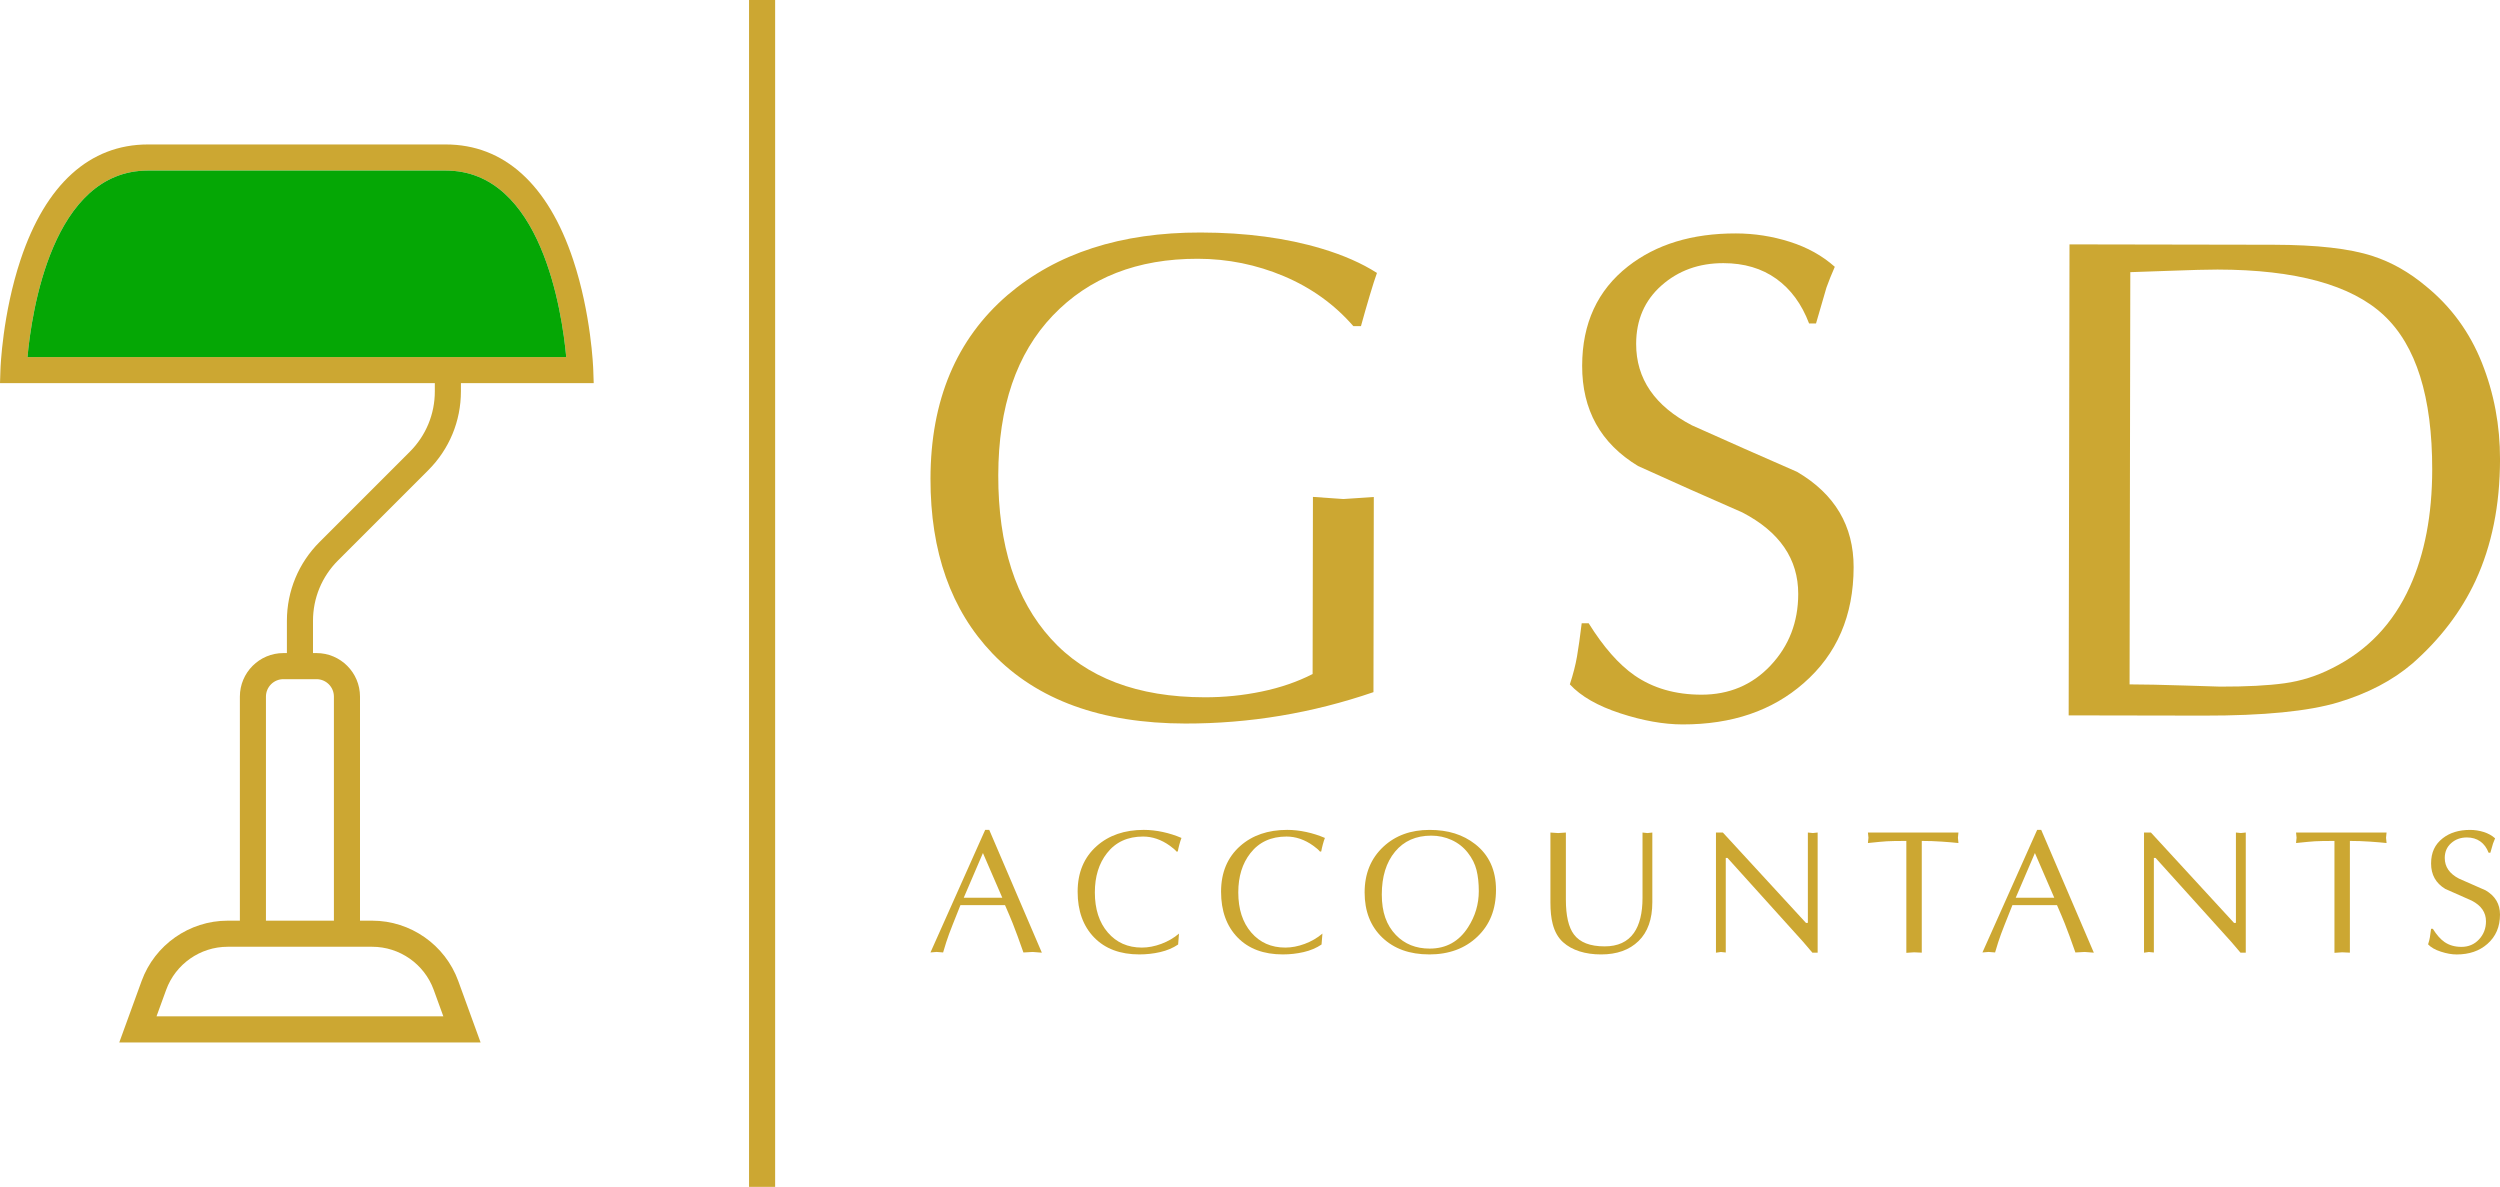 <?xml version="1.0" encoding="UTF-8"?><svg id="Layer_2" xmlns="http://www.w3.org/2000/svg" viewBox="0 0 1163.12 552.2"><defs><style>.cls-1{fill:#cca732;}.cls-1,.cls-2{stroke-width:0px;}.cls-2{fill:#05a705;}</style></defs><g id="Layer_1-2"><path class="cls-1" d="m633.18,151.73h-3.54c-8.78-10.1-19.55-17.84-32.3-23.23-12.76-5.38-26.11-8.09-40.05-8.11-28.11-.05-50.59,8.75-67.46,26.39-16.87,17.64-25.34,42.42-25.39,74.33-.06,32.56,8.1,57.9,24.48,76.03,16.38,18.13,40.23,27.22,71.55,27.27,9.01.02,17.86-.87,26.55-2.68,8.69-1.8,16.58-4.51,23.67-8.14l.15-82.41,14.16.99,14.16-.94-.16,90.79c-28.55,9.79-57.74,14.65-87.55,14.6-39.05-.07-68.95-10.94-89.72-32.61-19.27-20.17-28.88-47.28-28.82-81.35.06-36.42,12.02-64.89,35.87-85.41,22.77-19.45,52.71-29.15,89.83-29.08,21.02.04,39.79,2.54,56.3,7.5,10.08,3.02,18.65,6.79,25.72,11.31-.86,2.36-2,5.9-3.4,10.61-1.41,4.72-2.75,9.44-4.05,14.15Z"/><path class="cls-1" d="m735.88,289.96h3.24c6.89,11.07,14,19.15,21.33,24.26,8.63,5.97,18.98,8.96,31.08,8.98,12.95.02,23.7-4.51,32.24-13.6,8.54-9.08,12.83-20.16,12.85-33.23.03-16.28-8.64-28.93-26-37.96-16.29-7.1-32.48-14.3-48.55-21.61-17.36-10.53-26.02-26.07-25.98-46.64.03-19.71,7.14-35.12,21.32-46.23,13.1-10.25,29.84-15.37,50.23-15.33,8.58.02,16.94,1.32,25.09,3.91,8.15,2.59,15.11,6.46,20.9,11.62-1.51,3.43-2.8,6.65-3.88,9.65-.22.64-1.84,6.22-4.86,16.72h-3.22c-3.42-9.02-8.5-15.95-15.25-20.79-6.75-4.84-14.95-7.27-24.6-7.28-11.37-.02-20.98,3.45-28.82,10.39-7.85,6.95-11.77,15.99-11.79,27.13-.03,16.28,8.64,28.94,26,37.96,16.29,7.31,32.58,14.52,48.87,21.62,17.57,10.31,26.34,25.11,26.31,44.39-.04,22.5-7.79,40.47-23.26,53.94-14.61,12.82-33.39,19.22-56.35,19.18-8.8-.02-18.45-1.74-28.95-5.17-10.51-3.43-18.33-7.92-23.47-13.47,1.54-4.68,2.65-9,3.33-12.94.68-3.94,1.41-9.1,2.19-15.5Z"/><path class="cls-1" d="m962.44,332.84l.39-219.14,73.05.13,21.88.04c20.16.04,35.5,1.78,46.01,5.23,8.79,2.81,17.15,7.54,25.07,14.2,11.57,9.46,20.18,21.27,25.84,35.44,5.66,14.17,8.48,29.19,8.45,45.07-.04,21.24-3.83,40-11.36,56.29-6.68,14.36-16.46,27.22-29.35,38.56-9.24,7.92-20.78,13.96-34.62,18.12-13.84,4.16-34.71,6.21-62.6,6.16l-62.75-.11Zm28.68-206.22l-.34,191.79c6.44.01,15.01.19,25.74.53,10.72.34,16.19.51,16.41.51,12.23.02,22.2-.49,29.93-1.56,7.73-1.06,15.13-3.4,22.22-7.04,16.31-8.12,28.35-20.75,36.11-37.91,6.89-15.22,10.36-33.34,10.39-54.36.06-33.89-7.46-57.88-22.56-71.96-15.1-14.07-40.89-21.15-77.35-21.21-4.51,0-12.12.19-22.85.6-10.73.41-16.63.61-17.7.61Z"/><path class="cls-1" d="m460.24,386.1l24.48,57.13-4.24-.33-4.33.24c-1.96-5.6-3.62-10.12-4.98-13.55-.87-2.18-2.07-5.01-3.59-8.49h-20.73c-3.16,7.89-4.92,12.38-5.3,13.46-.82,2.18-1.74,5.03-2.77,8.57l-3.02-.24-2.86.24,25.46-57.04h1.88Zm6.08,31.58l-9.01-20.81-8.93,20.81h17.94Z"/><path class="cls-1" d="m548.53,434.33l-.41,5.1c-2.39,1.62-5.17,2.79-8.32,3.52-3.16.73-6.39,1.09-9.71,1.09-8.92,0-15.94-2.63-21.05-7.9-5.11-5.27-7.67-12.36-7.67-21.27s2.96-16,8.9-21.27c5.66-5,12.95-7.5,21.87-7.5,2.88,0,5.83.33,8.85.98s5.92,1.58,8.69,2.77c-.33.82-.65,1.84-.98,3.06-.33,1.22-.57,2.3-.73,3.22l-.57.08c-.6-.76-1.66-1.69-3.18-2.77-3.97-2.83-8.11-4.24-12.4-4.24-7.18,0-12.79,2.58-16.81,7.74-3.75,4.78-5.63,10.87-5.63,18.25,0,7.77,2.01,13.99,6.04,18.66,4.03,4.67,9.3,7.01,15.83,7.01,2.94,0,5.96-.58,9.06-1.73,3.1-1.16,5.85-2.75,8.24-4.8Z"/><path class="cls-1" d="m615.26,434.33l-.41,5.1c-2.39,1.62-5.17,2.79-8.32,3.52-3.16.73-6.39,1.09-9.71,1.09-8.92,0-15.94-2.63-21.05-7.9-5.11-5.27-7.67-12.36-7.67-21.27s2.96-16,8.9-21.27c5.66-5,12.95-7.5,21.87-7.5,2.88,0,5.83.33,8.85.98s5.92,1.58,8.69,2.77c-.33.82-.65,1.84-.98,3.06-.33,1.22-.57,2.3-.73,3.22l-.57.08c-.6-.76-1.66-1.69-3.18-2.77-3.97-2.83-8.11-4.24-12.4-4.24-7.18,0-12.79,2.58-16.81,7.74-3.75,4.78-5.63,10.87-5.63,18.25,0,7.77,2.01,13.99,6.04,18.66,4.03,4.67,9.3,7.01,15.83,7.01,2.94,0,5.96-.58,9.06-1.73,3.1-1.16,5.85-2.75,8.24-4.8Z"/><path class="cls-1" d="m664.92,444.04c-9.09,0-16.36-2.62-21.83-7.86-5.47-5.24-8.2-12.24-8.2-20.98s2.91-15.84,8.73-21.27c5.6-5.22,12.76-7.82,21.46-7.82s15.56,2.2,21.22,6.6c6.47,5.05,9.71,12.14,9.71,21.27s-2.88,16.29-8.65,21.8c-5.77,5.51-13.25,8.27-22.44,8.27Zm23.09-29.42c0-3.69-.35-6.97-1.06-9.82-.71-2.85-2.07-5.55-4.08-8.11-2.01-2.55-4.5-4.51-7.47-5.87-2.97-1.36-6.13-2.04-9.51-2.04-7.13,0-12.74,2.49-16.85,7.46-4.11,4.97-6.16,11.61-6.16,19.92s2.18,14.26,6.53,18.82c4.08,4.24,9.33,6.35,15.75,6.35,7.67,0,13.63-3.31,17.87-9.94,3.32-5.16,4.98-10.75,4.98-16.78Z"/><path class="cls-1" d="m728.52,387.33v31.21c0,7.5,1.25,12.9,3.75,16.22,2.77,3.69,7.53,5.54,14.28,5.54,6.15,0,10.69-2.09,13.63-6.27,2.66-3.8,4-9.24,4-16.3v-30.39l2.28.24,2.28-.24v32.43c0,7.88-2.14,13.9-6.41,18.05-4.27,4.16-10.08,6.23-17.42,6.23s-13.52-1.9-17.71-5.7c-2.28-2.06-3.89-4.89-4.81-8.47-.71-2.72-1.06-6.03-1.06-9.94v-32.6l3.59.24,3.59-.24Z"/><path class="cls-1" d="m845.66,387.33v55.9h-2.45s-4.28-5.02-4.28-5.02l-35.21-39.05h-.81v43.99l-2.28-.24-2.28.33v-55.9l3.2-.02,38.7,42.08.86-.04v-42.03l2.29.24,2.28-.24Z"/><path class="cls-1" d="m894.1,391.24v51.98l-3.59-.16-3.59.24v-52.06c-4.24,0-7.26.05-9.06.16-1.8.11-4.73.38-8.81.82l.24-2.45-.24-2.45h42.11l-.24,2.45.24,2.45c-2.01-.22-4.56-.44-7.63-.65-3.07-.22-6.22-.33-9.43-.33Z"/><path class="cls-1" d="m949.67,386.1l24.48,57.13-4.24-.33-4.33.24c-1.96-5.6-3.62-10.12-4.98-13.55-.87-2.18-2.07-5.01-3.59-8.49h-20.73c-3.16,7.89-4.92,12.38-5.3,13.46-.82,2.18-1.74,5.03-2.77,8.57l-3.02-.24-2.86.24,25.46-57.04h1.88Zm6.08,31.58l-9.01-20.81-8.93,20.81h17.94Z"/><path class="cls-1" d="m1044.84,387.33v55.9h-2.45s-4.28-5.02-4.28-5.02l-35.22-39.05h-.81v43.99l-2.29-.24-2.29.33v-55.9l3.2-.02,38.7,42.08.86-.04v-42.03l2.29.24,2.28-.24Z"/><path class="cls-1" d="m1093.28,391.24v51.98l-3.59-.16-3.59.24v-52.06c-4.24,0-7.26.05-9.06.16-1.8.11-4.73.38-8.81.82l.24-2.45-.24-2.45h42.11l-.24,2.45.24,2.45c-2.01-.22-4.56-.44-7.63-.65-3.07-.22-6.22-.33-9.43-.33Z"/><path class="cls-1" d="m1131.05,432.13h.82c1.75,2.8,3.56,4.85,5.42,6.14,2.19,1.51,4.82,2.26,7.89,2.26,3.28,0,6.01-1.15,8.17-3.46,2.16-2.31,3.25-5.12,3.25-8.43,0-4.13-2.2-7.33-6.61-9.61-4.14-1.79-8.24-3.61-12.32-5.46-4.41-2.66-6.61-6.6-6.61-11.81s1.8-8.91,5.39-11.74c3.32-2.61,7.56-3.91,12.73-3.91,2.18,0,4.3.33,6.36.98,2.07.65,3.84,1.63,5.3,2.94-.38.87-.71,1.69-.98,2.45-.05.16-.46,1.58-1.22,4.24h-.82c-.87-2.28-2.16-4.04-3.88-5.26s-3.79-1.84-6.24-1.84c-2.88,0-5.32.88-7.3,2.65-1.99,1.77-2.98,4.06-2.98,6.89,0,4.13,2.2,7.33,6.61,9.61,4.13,1.85,8.27,3.67,12.4,5.46,4.46,2.61,6.69,6.36,6.69,11.25,0,5.7-1.96,10.27-5.88,13.69-3.7,3.26-8.46,4.89-14.28,4.89-2.23,0-4.68-.43-7.34-1.3-2.67-.86-4.65-2-5.96-3.4.39-1.19.67-2.28.84-3.28.17-1,.35-2.31.55-3.93Z"/><path class="cls-1" d="m276.01,171.97c-.04-1.04-.96-25.89-9.37-51.16-11.68-35.07-32.17-53.6-59.26-53.6H68.83c-27.08,0-47.57,18.53-59.25,53.6C1.16,146.08.24,170.93.21,171.97l-.21,6.28h276.22l-.21-6.28Zm-263.22-5.86c1.92-20.9,11.5-86.76,56.04-86.76h138.55c44.54,0,54.13,65.86,56.05,86.76H12.79Z"/><path class="cls-2" d="m263.43,166.11H12.79c1.92-20.9,11.5-86.76,56.04-86.76h138.55c44.54,0,54.13,65.86,56.05,86.76Z"/><path class="cls-1" d="m145.62,309.91h-12.14v-21.06c0-13.86,5.4-26.88,15.19-36.68l41.99-41.99c7.5-7.5,11.64-17.48,11.64-28.1v-9.9h12.14v9.9c0,13.86-5.4,26.88-15.19,36.68l-41.99,41.99c-7.5,7.5-11.64,17.48-11.64,28.1v21.06Z"/><path class="cls-1" d="m167.49,324.09v113.42h-12.14v-113.42c0-4.47-3.63-8.11-8.1-8.11h-15.41c-4.47,0-8.11,3.64-8.11,8.11v113.42h-12.13v-113.42c0-11.16,9.08-20.25,20.24-20.25h15.41c11.16,0,20.24,9.09,20.24,20.25Z"/><path class="cls-1" d="m213.19,456.37c-6.1-16.76-22.18-28.03-40.01-28.03h-67.27c-17.83,0-33.91,11.27-40.01,28.03l-10.41,28.62h168.1l-10.4-28.62Zm-140.37,16.48l4.49-12.34c4.36-11.98,15.85-20.03,28.6-20.03h67.27c12.75,0,24.24,8.05,28.6,20.04l4.48,12.33H72.82Z"/><rect class="cls-1" x="348.49" width="12.14" height="552.2"/></g></svg>